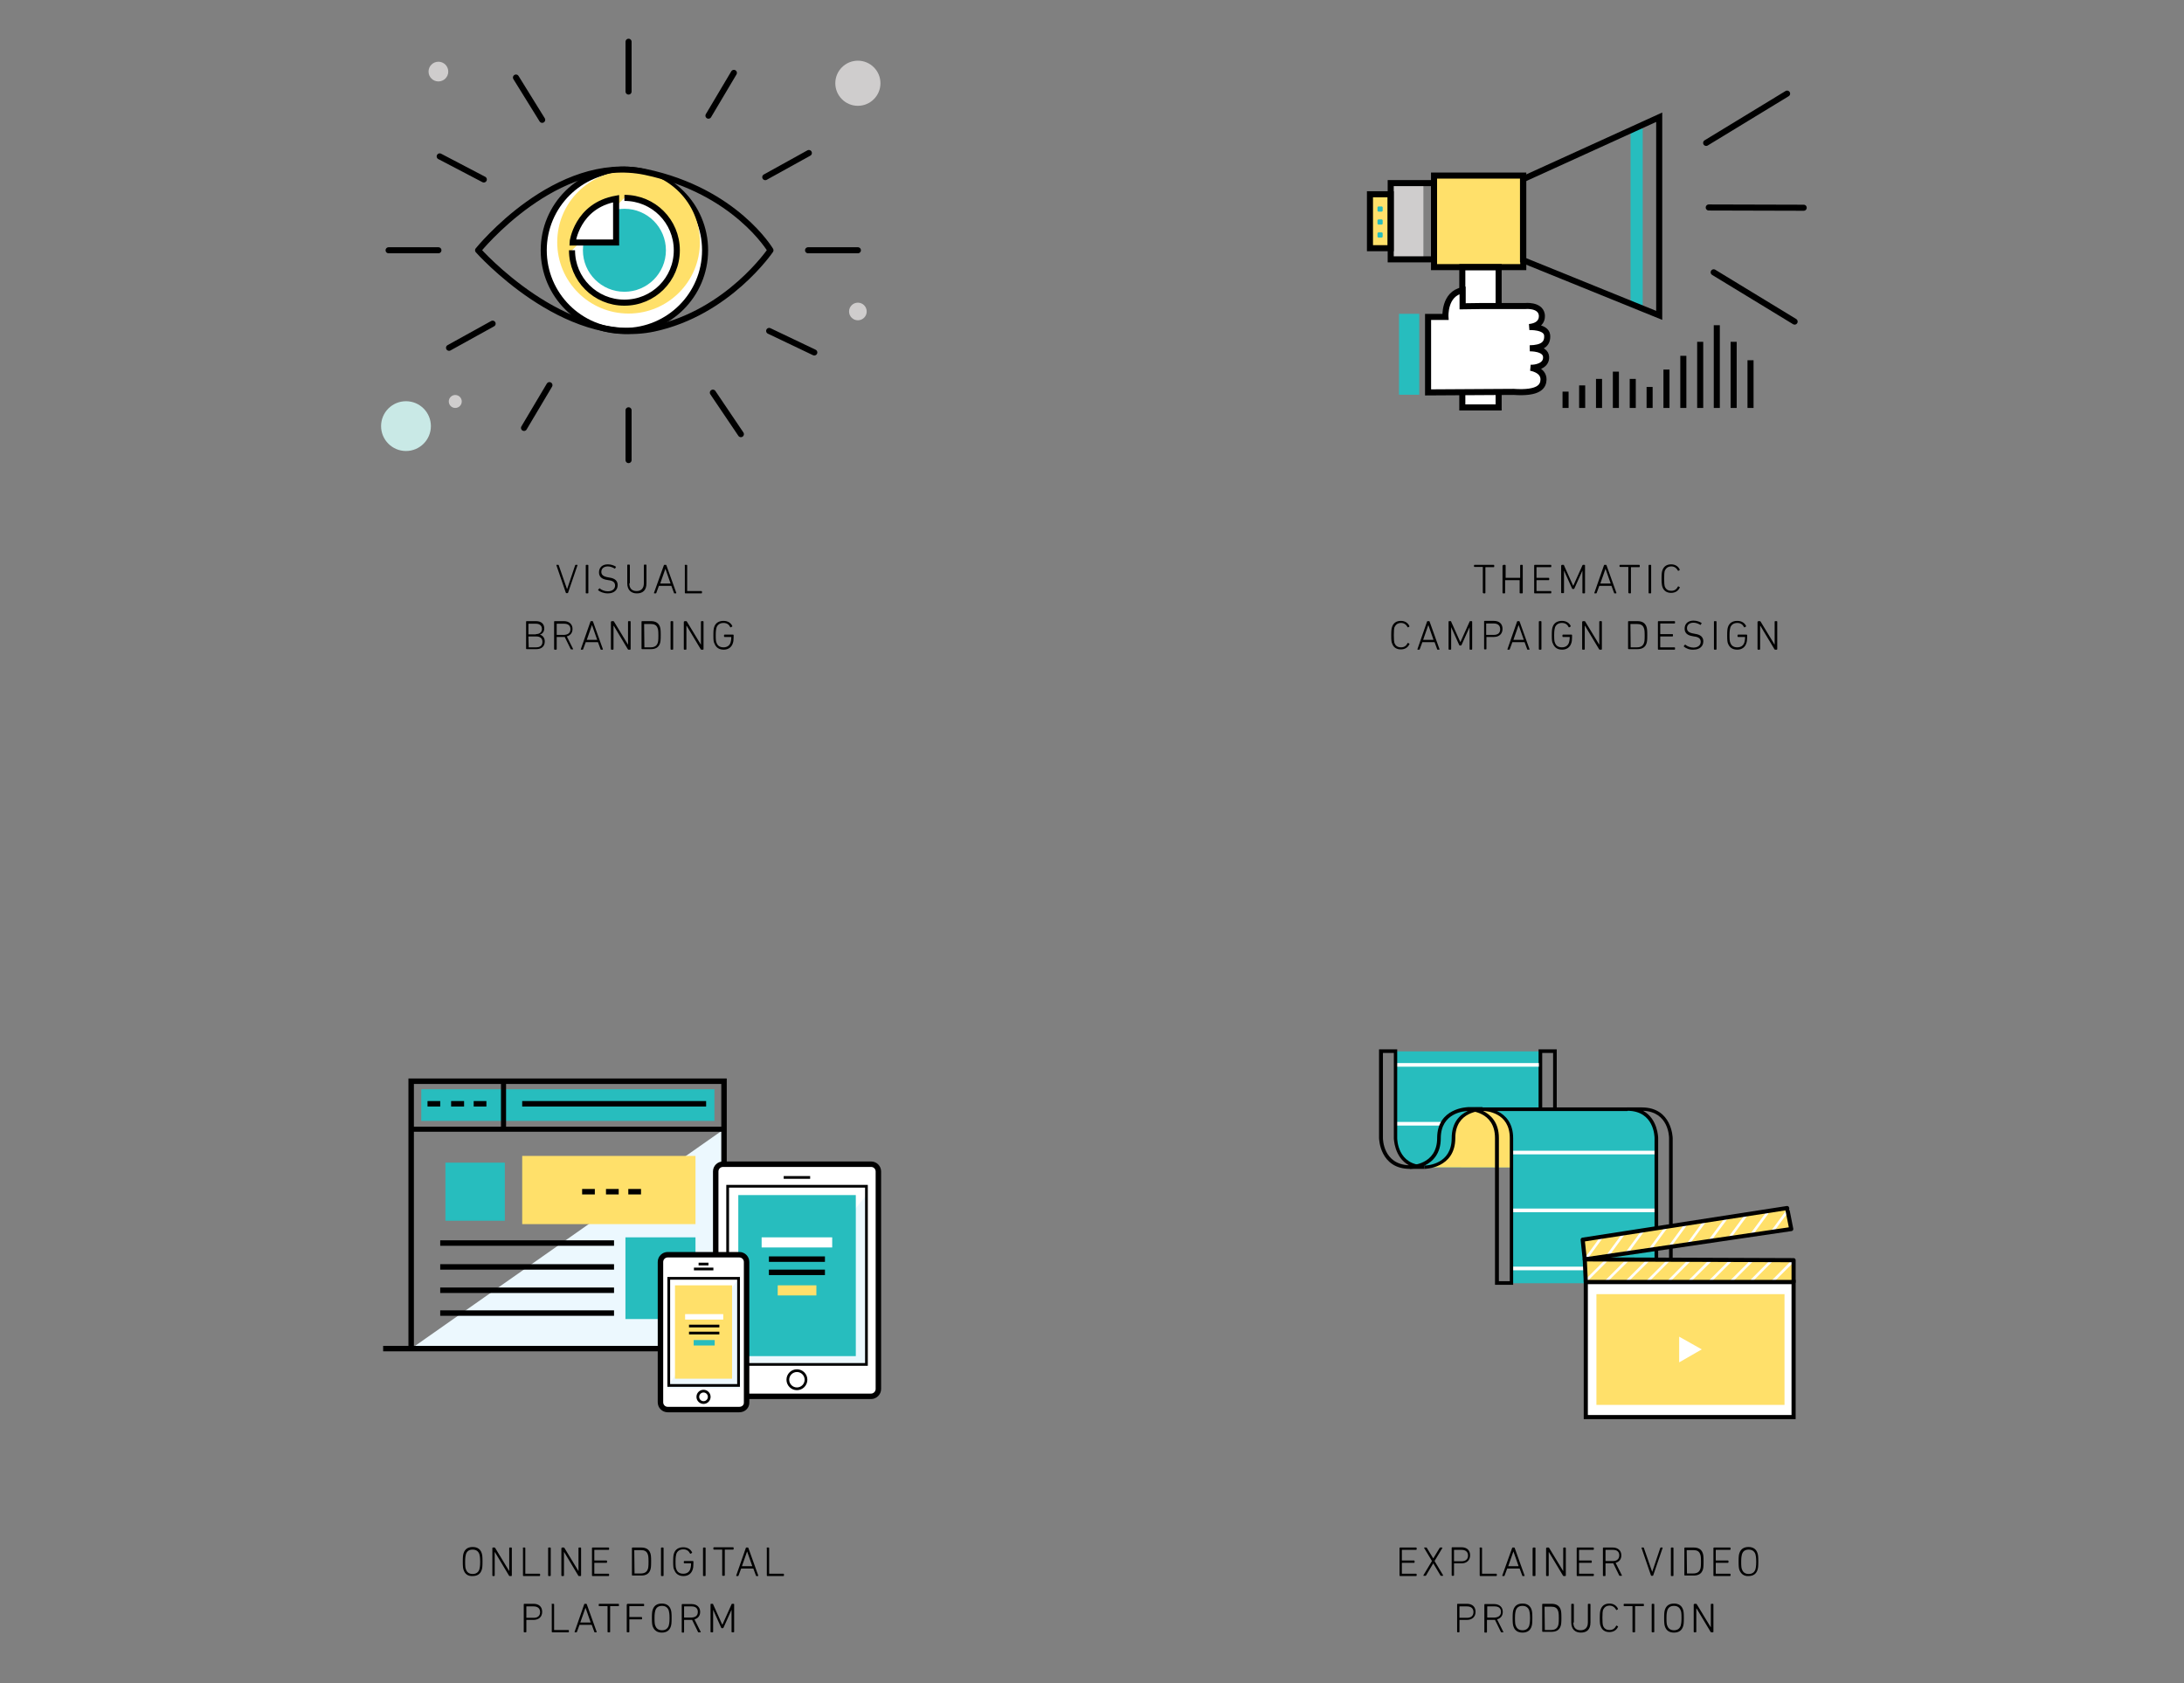 <?xml version="1.0" encoding="utf-8"?>
<!-- Generator: Adobe Illustrator 20.0.0, SVG Export Plug-In . SVG Version: 6.00 Build 0)  -->
<svg version="1.1" id="Layer_1" xmlns="http://www.w3.org/2000/svg" xmlns:xlink="http://www.w3.org/1999/xlink" x="0px" y="0px"
	 viewBox="0 0 841.9 649" style="enable-background:new 0 0 841.9 649;" xml:space="preserve">
<rect x="0" y="0" width="841.9" height="649" fill="#808080" stroke="none"/>
<style type="text/css">
	.st0{fill:#CFCDCD;}
	.st1{fill:#C9E9E6;}
	.st2{fill:#FFFFFF;stroke:#000000;stroke-width:2.337;stroke-miterlimit:10;}
	.st3{fill:#FFE06A;}
	.st4{fill:none;stroke:#000000;stroke-width:2.337;stroke-linecap:round;stroke-linejoin:round;stroke-miterlimit:10;}
	.st5{fill:#27BDBE;}
	.st6{fill:none;stroke:#27BDBE;stroke-width:4.688;stroke-miterlimit:10;}
	.st7{fill:none;stroke:#000000;stroke-width:2.337;stroke-miterlimit:10;}
	.st8{fill:#ECF8FE;}
	.st9{fill:none;stroke:#000000;stroke-width:2.106;stroke-miterlimit:10;}
	.st10{fill:none;stroke:#000000;stroke-width:1.961;stroke-miterlimit:10;}
	.st11{fill:#FFFFFF;stroke:#000000;stroke-width:2.106;stroke-miterlimit:10;}
	.st12{fill:none;stroke:#000000;stroke-width:1.053;stroke-miterlimit:10;}
	.st13{fill:#FFFFFF;}
	.st14{fill:#FFFFFF;stroke:#000000;stroke-width:1.587;stroke-miterlimit:10;}
	.st15{fill:none;stroke:#000000;stroke-width:1.587;stroke-linecap:round;stroke-linejoin:round;stroke-miterlimit:10;}
	.st16{fill:none;stroke:#000000;stroke-width:0.832;stroke-linecap:round;stroke-linejoin:round;stroke-miterlimit:10;}
</style>
<g>
	<g>
		<g>
			<path d="M218.3,228.7c-0.1,0-0.1-0.1-0.2-0.2l-3.6-10.5c-0.1-0.1,0-0.2,0.1-0.2h0.6c0.1,0,0.2,0,0.2,0.2l3.2,9.2h0l3.1-9.2
				c0-0.1,0.1-0.2,0.2-0.2h0.6c0.1,0,0.2,0.1,0.1,0.2l-3.6,10.5c0,0.1-0.1,0.2-0.2,0.2H218.3z"/>
			<path d="M225.8,218c0-0.1,0.1-0.2,0.2-0.2h0.6c0.1,0,0.2,0.1,0.2,0.2v10.6c0,0.1-0.1,0.2-0.2,0.2H226c-0.1,0-0.2-0.1-0.2-0.2V218
				z"/>
			<path d="M230.6,227.6c-0.1-0.1-0.1-0.2,0-0.2l0.4-0.5c0.1-0.1,0.2-0.1,0.2,0c0.7,0.6,1.9,1.1,3.1,1.1c1.7,0,2.8-0.9,2.8-2.2
				c0-1.1-0.6-1.9-2.6-2.1l-0.5-0.1c-2.1-0.3-3.1-1.3-3.1-2.9c0-1.9,1.3-3.1,3.4-3.1c1.2,0,2.4,0.4,3.1,0.9c0.1,0,0.1,0.1,0,0.2
				l-0.3,0.5c-0.1,0.1-0.1,0.1-0.2,0c-0.9-0.5-1.7-0.8-2.6-0.8c-1.6,0-2.5,0.9-2.5,2.1c0,1.1,0.7,1.8,2.6,2.1l0.5,0.1
				c2.2,0.3,3.2,1.3,3.2,2.9c0,1.8-1.3,3.2-3.8,3.2C232.7,228.8,231.3,228.2,230.6,227.6z"/>
			<path d="M242.6,224.9c0,2,1,3,2.8,3c1.7,0,2.8-1,2.8-3v-7c0-0.1,0.1-0.2,0.2-0.2h0.6c0.1,0,0.2,0.1,0.2,0.2v7
				c0,2.7-1.4,3.9-3.7,3.9c-2.2,0-3.7-1.3-3.7-3.9v-7c0-0.1,0.1-0.2,0.2-0.2h0.6c0.1,0,0.2,0.1,0.2,0.2V224.9z"/>
			<path d="M255.9,218c0-0.1,0.1-0.2,0.2-0.2h0.6c0.1,0,0.2,0.1,0.2,0.2l3.8,10.6c0,0.1,0,0.2-0.1,0.2h-0.6c-0.1,0-0.2,0-0.2-0.2
				l-1-2.7H254l-1,2.7c0,0.1-0.1,0.2-0.2,0.2h-0.6c-0.1,0-0.1-0.1-0.1-0.2L255.9,218z M258.5,225l-2-5.7h0l-2,5.7H258.5z"/>
			<path d="M263.9,218c0-0.1,0.1-0.2,0.2-0.2h0.6c0.1,0,0.2,0.1,0.2,0.2v9.8c0,0.1,0,0.1,0.1,0.1h5.4c0.1,0,0.2,0.1,0.2,0.2v0.5
				c0,0.1-0.1,0.2-0.2,0.2h-6.2c-0.1,0-0.2-0.1-0.2-0.2V218z"/>
			<path d="M202.8,239.7c0-0.1,0.1-0.2,0.2-0.2h3.6c2.1,0,3.2,1.1,3.2,2.8c0,1.3-0.7,2.1-1.7,2.4v0c0.8,0.2,1.9,1,1.9,2.6
				c0,1.9-1.2,3-3.3,3H203c-0.1,0-0.2-0.1-0.2-0.2V239.7z M206.6,244.5c1.5,0,2.3-0.8,2.3-2c0-1.2-0.8-2-2.3-2h-2.8
				c-0.1,0-0.1,0-0.1,0.1v3.9c0,0.1,0,0.1,0.1,0.1H206.6z M203.8,249.6h2.9c1.6,0,2.4-0.8,2.4-2.1c0-1.3-0.8-2.1-2.4-2.1h-2.9
				c-0.1,0-0.1,0-0.1,0.1L203.8,249.6C203.7,249.5,203.8,249.6,203.8,249.6z"/>
			<path d="M220.2,250.4c-0.1,0-0.1,0-0.2-0.1l-2.3-4.7h-0.2h-2.8c-0.1,0-0.1,0-0.1,0.1v4.6c0,0.1-0.1,0.2-0.2,0.2h-0.6
				c-0.1,0-0.2-0.1-0.2-0.2v-10.6c0-0.1,0.1-0.2,0.2-0.2h3.6c2,0,3.3,1.2,3.3,3c0,1.5-0.8,2.5-2.2,2.9l2.4,4.8
				c0.1,0.1,0,0.2-0.1,0.2H220.2z M219.9,242.6c0-1.4-0.9-2.1-2.4-2.1h-2.8c-0.1,0-0.1,0-0.1,0.1v4.1c0,0.1,0,0.1,0.1,0.1h2.8
				C219.1,244.7,219.9,243.9,219.9,242.6z"/>
			<path d="M227.6,239.7c0-0.1,0.1-0.2,0.2-0.2h0.6c0.1,0,0.2,0.1,0.2,0.2l3.8,10.6c0,0.1,0,0.2-0.1,0.2h-0.6c-0.1,0-0.2,0-0.2-0.2
				l-1-2.7h-4.7l-1,2.7c0,0.1-0.1,0.2-0.2,0.2h-0.6c-0.1,0-0.1-0.1-0.1-0.2L227.6,239.7z M230.2,246.7l-2-5.7h0l-2,5.7H230.2z"/>
			<path d="M235.6,239.7c0-0.1,0.1-0.2,0.2-0.2h0.6c0.1,0,0.2,0,0.3,0.2l5.4,8.9h0v-8.9c0-0.1,0.1-0.2,0.2-0.2h0.6
				c0.1,0,0.2,0.1,0.2,0.2v10.6c0,0.1-0.1,0.2-0.2,0.2h-0.6c-0.1,0-0.2,0-0.3-0.2l-5.4-9h-0.1v9c0,0.1-0.1,0.2-0.2,0.2h-0.6
				c-0.1,0-0.2-0.1-0.2-0.2V239.7z"/>
			<path d="M247.3,239.7c0-0.1,0.1-0.2,0.2-0.2h3.4c1.8,0,3,0.7,3.5,2.2c0.2,0.6,0.3,1.2,0.3,3.2c0,2-0.1,2.6-0.3,3.2
				c-0.5,1.5-1.7,2.2-3.5,2.2h-3.4c-0.1,0-0.2-0.1-0.2-0.2V239.7z M248.4,249.6h2.4c1.4,0,2.3-0.5,2.7-1.6c0.2-0.5,0.3-1.1,0.3-2.9
				c0-1.8-0.1-2.4-0.3-2.9c-0.4-1.2-1.3-1.6-2.7-1.6h-2.4c-0.1,0-0.1,0-0.1,0.1L248.4,249.6C248.3,249.5,248.3,249.6,248.4,249.6z"
				/>
			<path d="M258.5,239.7c0-0.1,0.1-0.2,0.2-0.2h0.6c0.1,0,0.2,0.1,0.2,0.2v10.6c0,0.1-0.1,0.2-0.2,0.2h-0.6c-0.1,0-0.2-0.1-0.2-0.2
				V239.7z"/>
			<path d="M263.7,239.7c0-0.1,0.1-0.2,0.2-0.2h0.6c0.1,0,0.2,0,0.3,0.2l5.4,8.9h0v-8.9c0-0.1,0.1-0.2,0.2-0.2h0.6
				c0.1,0,0.2,0.1,0.2,0.2v10.6c0,0.1-0.1,0.2-0.2,0.2h-0.6c-0.1,0-0.2,0-0.3-0.2l-5.4-9h-0.1v9c0,0.1-0.1,0.2-0.2,0.2h-0.6
				c-0.1,0-0.2-0.1-0.2-0.2V239.7z"/>
			<path d="M275,245c0-1.9,0.1-2.6,0.3-3.2c0.5-1.6,1.8-2.4,3.6-2.4s2.9,0.9,3.4,2c0,0.1,0,0.2-0.1,0.2l-0.5,0.3
				c-0.1,0-0.2,0-0.2-0.1c-0.5-1-1.3-1.6-2.6-1.6c-1.3,0-2.3,0.6-2.7,1.8c-0.1,0.4-0.3,1.1-0.3,2.9c0,1.8,0.1,2.5,0.3,2.9
				c0.4,1.2,1.3,1.8,2.7,1.8c1.3,0,2.3-0.6,2.7-1.8c0.1-0.4,0.3-1,0.3-2.1c0-0.1,0-0.1-0.1-0.1h-2.5c-0.1,0-0.2-0.1-0.2-0.2v-0.5
				c0-0.1,0.1-0.2,0.2-0.2h3.3c0.1,0,0.2,0.1,0.2,0.2v0.7c0,1.1-0.1,1.9-0.3,2.4c-0.5,1.6-1.8,2.5-3.5,2.5c-1.8,0-3-0.8-3.6-2.4
				C275.1,247.6,275,246.9,275,245z"/>
		</g>
	</g>
	<g>
		<circle class="st0" cx="175.5" cy="154.8" r="2.5"/>
		<g>
			<g>
				<circle class="st1" cx="156.5" cy="164.3" r="9.6"/>
			</g>
		</g>
		<g>
			<circle class="st0" cx="169" cy="27.6" r="3.8"/>
		</g>
		<g>
			<circle class="st0" cx="330.7" cy="120.1" r="3.4"/>
		</g>
		<g>
			<path class="st0" d="M339.4,32.1c0,4.8-3.9,8.7-8.7,8.7c-4.8,0-8.7-3.9-8.7-8.7c0-4.8,3.9-8.7,8.7-8.7
				C335.5,23.4,339.4,27.3,339.4,32.1z"/>
		</g>
		<circle class="st2" cx="240.7" cy="96.5" r="31.1"/>
		<circle class="st3" cx="242.3" cy="93.4" r="27.5"/>
		<path class="st4" d="M184.3,96.5c0,0,30.1-37.4,64.5-30.2c34.7,7.3,48.2,30.2,48.2,30.2s-16.3,24.1-45,30.2
			C217.5,134,184.3,96.5,184.3,96.5z"/>
		<path class="st2" d="M220.5,96.5c0,11.2,9,20.2,20.2,20.2c11.2,0,20.2-9,20.2-20.2c0-11.2-9-20.2-20.2-20.2"/>
		<circle class="st5" cx="240.7" cy="96.5" r="16"/>
		<path class="st2" d="M237.5,76.6v16.9h-16.8C220.7,93.4,222.4,79.3,237.5,76.6z"/>
		<g>
			<line class="st4" x1="242.3" y1="16.1" x2="242.3" y2="35.3"/>
			<line class="st4" x1="282.9" y1="28.1" x2="273.1" y2="44.6"/>
			<line class="st4" x1="311.8" y1="59" x2="295" y2="68.3"/>
			<line class="st4" x1="313.9" y1="135.9" x2="296.5" y2="127.6"/>
			<line class="st4" x1="285.6" y1="167.4" x2="274.8" y2="151.4"/>
			<line class="st4" x1="169.5" y1="60.3" x2="186.5" y2="69.2"/>
			<line class="st4" x1="198.9" y1="29.9" x2="209" y2="46.2"/>
			<line class="st4" x1="202" y1="165" x2="211.8" y2="148.5"/>
			<line class="st4" x1="173.1" y1="134.1" x2="189.9" y2="124.8"/>
			<line class="st4" x1="242.3" y1="158.2" x2="242.3" y2="177.4"/>
			<line class="st4" x1="330.7" y1="96.5" x2="311.5" y2="96.5"/>
			<line class="st4" x1="169" y1="96.5" x2="149.8" y2="96.5"/>
		</g>
	</g>
	<g>
		<rect x="536.1" y="71.4" class="st0" width="12.6" height="28.7"/>
		<rect x="528.1" y="74.9" class="st3" width="8" height="20.8"/>
		<line class="st6" x1="630.9" y1="49.6" x2="630.9" y2="118.6"/>
		<rect x="539.3" y="121" class="st5" width="7.8" height="31.2"/>
		<rect x="552.8" y="67.7" class="st3" width="34.4" height="35.3"/>
		<rect x="563.7" y="103" class="st2" width="14" height="54.1"/>
		<path class="st2" d="M571.1,118h16.8c0,0,5.6-0.6,6.4,3.1c0,0,1.1,4.4-4.8,5c0,0,6.5-0.3,6.9,3.1c0.3,3.4-1.8,5-6.7,5.1
			c0,0,6.1-0.2,6.3,3.3c0.2,3.5-4,4.3-6,4.2c0,0,5.1,0.7,5,4.6c-0.1,2.5-1.6,5.4-11.6,4.7l-32.9,0.2v-29.1h6.7c0,0-0.6-8.9,6.6-10.3
			v6.2L571.1,118z"/>
		<rect x="536.1" y="70.6" class="st7" width="16.7" height="29.4"/>
		<rect x="528.1" y="74.9" class="st7" width="8" height="20.8"/>
		<polygon class="st7" points="639.6,45.2 639.6,121.6 587.1,100.3 587.1,69.1 		"/>
		<line class="st4" x1="657.7" y1="55.1" x2="688.9" y2="36.1"/>
		<line class="st4" x1="658.7" y1="80" x2="695.3" y2="80.1"/>
		<line class="st4" x1="660.6" y1="105" x2="691.8" y2="124"/>
		<g>
			<path class="st5" d="M531,81.2V80c0-0.2,0.2-0.4,0.4-0.4h1.2c0.2,0,0.4,0.2,0.4,0.4v1.2c0,0.2-0.2,0.4-0.4,0.4h-1.2
				C531.2,81.6,531,81.4,531,81.2z"/>
			<path class="st5" d="M531,86.2V85c0-0.2,0.2-0.4,0.4-0.4h1.2c0.2,0,0.4,0.2,0.4,0.4v1.2c0,0.2-0.2,0.4-0.4,0.4h-1.2
				C531.2,86.6,531,86.4,531,86.2z"/>
			<path class="st5" d="M531,91.2V90c0-0.2,0.2-0.4,0.4-0.4h1.2c0.2,0,0.4,0.2,0.4,0.4v1.2c0,0.2-0.2,0.4-0.4,0.4h-1.2
				C531.2,91.6,531,91.4,531,91.2z"/>
		</g>
		<rect x="552.8" y="67.7" class="st7" width="34.4" height="35.3"/>
		<g>
			<line class="st7" x1="603.5" y1="151" x2="603.5" y2="157.3"/>
			<line class="st7" x1="609.9" y1="148.6" x2="609.9" y2="157.3"/>
			<line class="st7" x1="616.4" y1="146.1" x2="616.4" y2="157.3"/>
			<line class="st7" x1="622.9" y1="143.3" x2="622.9" y2="157.3"/>
			<line class="st7" x1="629.4" y1="146.1" x2="629.4" y2="157.3"/>
			<line class="st7" x1="635.9" y1="149.2" x2="635.9" y2="157.3"/>
			<line class="st7" x1="642.4" y1="142.5" x2="642.4" y2="157.3"/>
			<line class="st7" x1="648.9" y1="137.2" x2="648.9" y2="157.3"/>
			<line class="st7" x1="655.4" y1="131.8" x2="655.4" y2="157.3"/>
			<line class="st7" x1="661.8" y1="125.4" x2="661.8" y2="157.3"/>
			<line class="st7" x1="668.3" y1="131.8" x2="668.3" y2="157.3"/>
			<line class="st7" x1="674.8" y1="138.9" x2="674.8" y2="157.3"/>
		</g>
	</g>
	<g>
		<path d="M571.8,228.7c-0.1,0-0.2-0.1-0.2-0.2v-9.8c0-0.1,0-0.1-0.1-0.1h-3.1c-0.1,0-0.2-0.1-0.2-0.2V218c0-0.1,0.1-0.2,0.2-0.2
			h7.4c0.1,0,0.2,0.1,0.2,0.2v0.5c0,0.1-0.1,0.2-0.2,0.2h-3.1c-0.1,0-0.1,0-0.1,0.1v9.8c0,0.1-0.1,0.2-0.2,0.2H571.8z"/>
		<path d="M579.4,218c0-0.1,0.1-0.2,0.2-0.2h0.6c0.1,0,0.2,0.1,0.2,0.2v4.7c0,0.1,0,0.1,0.1,0.1h5.4c0.1,0,0.1,0,0.1-0.1V218
			c0-0.1,0.1-0.2,0.2-0.2h0.6c0.1,0,0.2,0.1,0.2,0.2v10.6c0,0.1-0.1,0.2-0.2,0.2H586c-0.1,0-0.2-0.1-0.2-0.2v-4.8
			c0-0.1,0-0.1-0.1-0.1h-5.4c-0.1,0-0.1,0-0.1,0.1v4.8c0,0.1-0.1,0.2-0.2,0.2h-0.6c-0.1,0-0.2-0.1-0.2-0.2V218z"/>
		<path d="M591.4,218c0-0.1,0.1-0.2,0.2-0.2h6.2c0.1,0,0.2,0.1,0.2,0.2v0.5c0,0.1-0.1,0.2-0.2,0.2h-5.4c-0.1,0-0.1,0-0.1,0.1v3.9
			c0,0.1,0,0.1,0.1,0.1h4.6c0.1,0,0.2,0.1,0.2,0.2v0.5c0,0.1-0.1,0.2-0.2,0.2h-4.6c-0.1,0-0.1,0-0.1,0.1v4c0,0.1,0,0.1,0.1,0.1h5.4
			c0.1,0,0.2,0.1,0.2,0.2v0.5c0,0.1-0.1,0.2-0.2,0.2h-6.2c-0.1,0-0.2-0.1-0.2-0.2V218z"/>
		<path d="M601.9,218c0-0.1,0.1-0.2,0.2-0.2h0.6c0.1,0,0.2,0,0.2,0.2l3.5,7.8h0.1l3.5-7.8c0-0.1,0.1-0.2,0.2-0.2h0.6
			c0.1,0,0.2,0.1,0.2,0.2v10.6c0,0.1-0.1,0.2-0.2,0.2h-0.6c-0.1,0-0.2-0.1-0.2-0.2V220h0l-3.1,6.9c-0.1,0.1-0.1,0.2-0.3,0.2h-0.3
			c-0.1,0-0.2,0-0.3-0.2l-3.1-6.9h0v8.5c0,0.1-0.1,0.2-0.2,0.2H602c-0.1,0-0.2-0.1-0.2-0.2V218z"/>
		<path d="M618.3,218c0-0.1,0.1-0.2,0.2-0.2h0.6c0.1,0,0.2,0.1,0.2,0.2l3.8,10.6c0,0.1,0,0.2-0.1,0.2h-0.6c-0.1,0-0.2,0-0.2-0.2
			l-1-2.7h-4.7l-1,2.7c0,0.1-0.1,0.2-0.2,0.2h-0.6c-0.1,0-0.1-0.1-0.1-0.2L618.3,218z M620.9,225l-2-5.7h0l-2,5.7H620.9z"/>
		<path d="M627.9,228.7c-0.1,0-0.2-0.1-0.2-0.2v-9.8c0-0.1,0-0.1-0.1-0.1h-3.1c-0.1,0-0.2-0.1-0.2-0.2V218c0-0.1,0.1-0.2,0.2-0.2
			h7.4c0.1,0,0.2,0.1,0.2,0.2v0.5c0,0.1-0.1,0.2-0.2,0.2h-3.1c-0.1,0-0.1,0-0.1,0.1v9.8c0,0.1-0.1,0.2-0.2,0.2H627.9z"/>
		<path d="M635.5,218c0-0.1,0.1-0.2,0.2-0.2h0.6c0.1,0,0.2,0.1,0.2,0.2v10.6c0,0.1-0.1,0.2-0.2,0.2h-0.6c-0.1,0-0.2-0.1-0.2-0.2V218
			z"/>
		<path d="M640.5,223.2c0-1.9,0.1-2.6,0.3-3.2c0.5-1.6,1.7-2.4,3.4-2.4c1.5,0,2.7,0.7,3.3,2c0,0.1,0,0.2,0,0.2l-0.5,0.3
			c-0.1,0-0.2,0-0.2-0.1c-0.5-0.9-1.3-1.6-2.5-1.6c-1.3,0-2.1,0.6-2.6,1.8c-0.1,0.4-0.2,1.1-0.2,2.9c0,1.8,0.1,2.5,0.2,2.9
			c0.4,1.2,1.2,1.8,2.6,1.8c1.2,0,2-0.6,2.5-1.6c0-0.1,0.1-0.1,0.2-0.1l0.5,0.3c0.1,0,0.1,0.1,0,0.2c-0.6,1.3-1.8,2-3.3,2
			c-1.7,0-2.9-0.8-3.4-2.4C640.7,225.9,640.5,225.1,640.5,223.2z"/>
		<path d="M536.3,245c0-1.9,0.1-2.6,0.3-3.2c0.5-1.6,1.7-2.4,3.4-2.4c1.5,0,2.7,0.7,3.3,2c0,0.1,0,0.2,0,0.2l-0.5,0.3
			c-0.1,0-0.2,0-0.2-0.1c-0.5-0.9-1.3-1.6-2.5-1.6c-1.3,0-2.1,0.6-2.6,1.8c-0.1,0.4-0.2,1.1-0.2,2.9c0,1.8,0.1,2.5,0.2,2.9
			c0.4,1.2,1.2,1.8,2.6,1.8c1.2,0,2-0.6,2.5-1.6c0-0.1,0.1-0.1,0.2-0.1l0.5,0.3c0.1,0,0.1,0.1,0,0.2c-0.6,1.3-1.8,2-3.3,2
			c-1.7,0-2.9-0.8-3.4-2.4C536.4,247.6,536.3,246.9,536.3,245z"/>
		<path d="M550.1,239.7c0-0.1,0.1-0.2,0.2-0.2h0.6c0.1,0,0.2,0.1,0.2,0.2l3.8,10.6c0,0.1,0,0.2-0.1,0.2h-0.6c-0.1,0-0.2,0-0.2-0.2
			l-1-2.7h-4.7l-1,2.7c0,0.1-0.1,0.2-0.2,0.2h-0.6c-0.1,0-0.1-0.1-0.1-0.2L550.1,239.7z M552.6,246.7l-2-5.7h0l-2,5.7H552.6z"/>
		<path d="M558.4,239.7c0-0.1,0.1-0.2,0.2-0.2h0.6c0.1,0,0.2,0,0.2,0.2l3.5,7.8h0.1l3.5-7.8c0-0.1,0.1-0.2,0.2-0.2h0.6
			c0.1,0,0.2,0.1,0.2,0.2v10.6c0,0.1-0.1,0.2-0.2,0.2h-0.6c-0.1,0-0.2-0.1-0.2-0.2v-8.5h0l-3.1,6.9c-0.1,0.1-0.1,0.2-0.3,0.2h-0.3
			c-0.1,0-0.2,0-0.3-0.2l-3.1-6.9h0v8.5c0,0.1-0.1,0.2-0.2,0.2h-0.6c-0.1,0-0.2-0.1-0.2-0.2V239.7z"/>
		<path d="M572.3,250.4c-0.1,0-0.2-0.1-0.2-0.2v-10.6c0-0.1,0.1-0.2,0.2-0.2h3.6c2.1,0,3.3,1.2,3.3,3.1c0,1.9-1.3,3.1-3.3,3.1h-2.8
			c-0.1,0-0.1,0-0.1,0.1v4.5c0,0.1-0.1,0.2-0.2,0.2H572.3z M578.3,242.6c0-1.4-0.9-2.2-2.5-2.2h-2.8c-0.1,0-0.1,0-0.1,0.1v4.2
			c0,0.1,0,0.1,0.1,0.1h2.8C577.5,244.8,578.3,244,578.3,242.6z"/>
		<path d="M584.8,239.7c0-0.1,0.1-0.2,0.2-0.2h0.6c0.1,0,0.2,0.1,0.2,0.2l3.8,10.6c0,0.1,0,0.2-0.1,0.2h-0.6c-0.1,0-0.2,0-0.2-0.2
			l-1-2.7h-4.7l-1,2.7c0,0.1-0.1,0.2-0.2,0.2h-0.6c-0.1,0-0.1-0.1-0.1-0.2L584.8,239.7z M587.4,246.7l-2-5.7h0l-2,5.7H587.4z"/>
		<path d="M593.2,239.7c0-0.1,0.1-0.2,0.2-0.2h0.6c0.1,0,0.2,0.1,0.2,0.2v10.6c0,0.1-0.1,0.2-0.2,0.2h-0.6c-0.1,0-0.2-0.1-0.2-0.2
			V239.7z"/>
		<path d="M598.2,245c0-1.9,0.1-2.6,0.3-3.2c0.5-1.6,1.8-2.4,3.6-2.4c1.8,0,2.9,0.9,3.4,2c0,0.1,0,0.2-0.1,0.2l-0.5,0.3
			c-0.1,0-0.2,0-0.2-0.1c-0.5-1-1.3-1.6-2.6-1.6c-1.3,0-2.3,0.6-2.7,1.8c-0.1,0.4-0.3,1.1-0.3,2.9s0.1,2.5,0.3,2.9
			c0.4,1.2,1.3,1.8,2.7,1.8c1.3,0,2.3-0.6,2.7-1.8c0.1-0.4,0.3-1,0.3-2.1c0-0.1,0-0.1-0.1-0.1h-2.5c-0.1,0-0.2-0.1-0.2-0.2v-0.5
			c0-0.1,0.1-0.2,0.2-0.2h3.3c0.1,0,0.2,0.1,0.2,0.2v0.7c0,1.1-0.1,1.9-0.3,2.4c-0.5,1.6-1.8,2.5-3.5,2.5c-1.8,0-3-0.8-3.6-2.4
			C598.3,247.6,598.2,246.9,598.2,245z"/>
		<path d="M610,239.7c0-0.1,0.1-0.2,0.2-0.2h0.6c0.1,0,0.2,0,0.3,0.2l5.4,8.9h0v-8.9c0-0.1,0.1-0.2,0.2-0.2h0.6
			c0.1,0,0.2,0.1,0.2,0.2v10.6c0,0.1-0.1,0.2-0.2,0.2h-0.6c-0.1,0-0.2,0-0.3-0.2l-5.4-9h-0.1v9c0,0.1-0.1,0.2-0.2,0.2h-0.6
			c-0.1,0-0.2-0.1-0.2-0.2V239.7z"/>
		<path d="M627.6,239.7c0-0.1,0.1-0.2,0.2-0.2h3.4c1.8,0,3,0.7,3.5,2.2c0.2,0.6,0.3,1.2,0.3,3.2c0,2-0.1,2.6-0.3,3.2
			c-0.5,1.5-1.7,2.2-3.5,2.2h-3.4c-0.1,0-0.2-0.1-0.2-0.2V239.7z M628.6,249.6h2.4c1.4,0,2.3-0.5,2.7-1.6c0.2-0.5,0.3-1.1,0.3-2.9
			s-0.1-2.4-0.3-2.9c-0.4-1.2-1.3-1.6-2.7-1.6h-2.4c-0.1,0-0.1,0-0.1,0.1L628.6,249.6C628.5,249.5,628.5,249.6,628.6,249.6z"/>
		<path d="M639.1,239.7c0-0.1,0.1-0.2,0.2-0.2h6.2c0.1,0,0.2,0.1,0.2,0.2v0.5c0,0.1-0.1,0.2-0.2,0.2h-5.4c-0.1,0-0.1,0-0.1,0.1v3.9
			c0,0.1,0,0.1,0.1,0.1h4.6c0.1,0,0.2,0.1,0.2,0.2v0.5c0,0.1-0.1,0.2-0.2,0.2h-4.6c-0.1,0-0.1,0-0.1,0.1v4c0,0.1,0,0.1,0.1,0.1h5.4
			c0.1,0,0.2,0.1,0.2,0.2v0.5c0,0.1-0.1,0.2-0.2,0.2h-6.2c-0.1,0-0.2-0.1-0.2-0.2V239.7z"/>
		<path d="M649.1,249.3c-0.1-0.1-0.1-0.2,0-0.2l0.4-0.5c0.1-0.1,0.2-0.1,0.2,0c0.7,0.6,1.9,1.1,3.1,1.1c1.7,0,2.8-0.9,2.8-2.2
			c0-1.1-0.6-1.9-2.6-2.1l-0.5-0.1c-2.1-0.3-3.1-1.3-3.1-2.9c0-1.9,1.3-3.1,3.4-3.1c1.2,0,2.4,0.4,3.1,0.9c0.1,0,0.1,0.1,0,0.2
			l-0.3,0.5c-0.1,0.1-0.1,0.1-0.2,0c-0.9-0.5-1.7-0.8-2.6-0.8c-1.6,0-2.5,0.9-2.5,2.1c0,1.1,0.7,1.8,2.6,2.1l0.5,0.1
			c2.2,0.3,3.2,1.3,3.2,2.9c0,1.8-1.3,3.2-3.8,3.2C651.3,250.6,649.9,250,649.1,249.3z"/>
		<path d="M660.7,239.7c0-0.1,0.1-0.2,0.2-0.2h0.6c0.1,0,0.2,0.1,0.2,0.2v10.6c0,0.1-0.1,0.2-0.2,0.2h-0.6c-0.1,0-0.2-0.1-0.2-0.2
			V239.7z"/>
		<path d="M665.8,245c0-1.9,0.1-2.6,0.3-3.2c0.5-1.6,1.8-2.4,3.6-2.4c1.8,0,2.9,0.9,3.4,2c0,0.1,0,0.2-0.1,0.2l-0.5,0.3
			c-0.1,0-0.2,0-0.2-0.1c-0.5-1-1.3-1.6-2.6-1.6c-1.3,0-2.3,0.6-2.7,1.8c-0.1,0.4-0.3,1.1-0.3,2.9s0.1,2.5,0.3,2.9
			c0.4,1.2,1.3,1.8,2.7,1.8c1.3,0,2.3-0.6,2.7-1.8c0.1-0.4,0.3-1,0.3-2.1c0-0.1,0-0.1-0.1-0.1H670c-0.1,0-0.2-0.1-0.2-0.2v-0.5
			c0-0.1,0.1-0.2,0.2-0.2h3.3c0.1,0,0.2,0.1,0.2,0.2v0.7c0,1.1-0.1,1.9-0.3,2.4c-0.5,1.6-1.8,2.5-3.5,2.5c-1.8,0-3-0.8-3.6-2.4
			C665.9,247.6,665.8,246.9,665.8,245z"/>
		<path d="M677.6,239.7c0-0.1,0.1-0.2,0.2-0.2h0.6c0.1,0,0.2,0,0.3,0.2l5.4,8.9h0v-8.9c0-0.1,0.1-0.2,0.2-0.2h0.6
			c0.1,0,0.2,0.1,0.2,0.2v10.6c0,0.1-0.1,0.2-0.2,0.2h-0.6c-0.1,0-0.2,0-0.3-0.2l-5.4-9h-0.1v9c0,0.1-0.1,0.2-0.2,0.2h-0.6
			c-0.1,0-0.2-0.1-0.2-0.2V239.7z"/>
	</g>
	<g>
		<polygon class="st8" points="279.1,435.4 158.5,520 279.1,520 		"/>
		<rect x="162.4" y="420" class="st5" width="113" height="12.2"/>
		<line class="st9" x1="147.7" y1="520" x2="290.2" y2="520"/>
		<polyline class="st9" points="279.1,520 279.1,416.9 158.5,416.9 158.5,435.4 158.5,520 		"/>
		<line class="st10" x1="158.5" y1="435.4" x2="279.1" y2="435.4"/>
		<line class="st10" x1="194.1" y1="416.9" x2="194.1" y2="435.4"/>
		<line class="st9" x1="201.3" y1="425.6" x2="272.2" y2="425.6"/>
		<line class="st9" x1="169.7" y1="479.3" x2="236.7" y2="479.3"/>
		<line class="st9" x1="169.7" y1="488.5" x2="236.7" y2="488.5"/>
		<line class="st9" x1="169.7" y1="497.5" x2="236.7" y2="497.5"/>
		<line class="st9" x1="169.7" y1="506.3" x2="236.7" y2="506.3"/>
		<rect x="201.3" y="445.7" class="st3" width="66.8" height="26.3"/>
		<rect x="171.7" y="448.3" class="st5" width="22.9" height="22.4"/>
		<rect x="241.1" y="477.1" class="st5" width="27" height="31.5"/>
		<line class="st9" x1="164.8" y1="425.6" x2="169.7" y2="425.6"/>
		<line class="st9" x1="173.9" y1="425.6" x2="178.9" y2="425.6"/>
		<line class="st9" x1="182.6" y1="425.6" x2="187.5" y2="425.6"/>
		<line class="st9" x1="224.4" y1="459.5" x2="229.3" y2="459.5"/>
		<line class="st9" x1="233.6" y1="459.5" x2="238.5" y2="459.5"/>
		<line class="st9" x1="242.2" y1="459.5" x2="247.1" y2="459.5"/>
		<g>
			<g>
				<path class="st11" d="M335.8,538.4h-57.1c-1.6,0-2.8-1.3-2.8-2.8v-83.9c0-1.6,1.3-2.8,2.8-2.8h57.1c1.6,0,2.8,1.3,2.8,2.8v83.9
					C338.6,537.1,337.3,538.4,335.8,538.4z"/>
				<line class="st12" x1="302.1" y1="454" x2="312.3" y2="454"/>
				<circle class="st12" cx="307.2" cy="532" r="3.5"/>
				<polyline class="st8" points="334,526.1 334,460.8 280.5,526.1 				"/>
				<rect x="280.5" y="457.4" class="st12" width="53.5" height="68.7"/>
				<line class="st8" x1="280.5" y1="526.1" x2="334" y2="526.1"/>
				<rect x="284.6" y="460.8" class="st5" width="45.3" height="62.1"/>
			</g>
			<rect id="XMLID_10_" x="293.6" y="477.1" class="st13" width="27.2" height="3.9"/>
			<rect id="XMLID_9_" x="299.8" y="495.6" class="st3" width="14.9" height="3.9"/>
			<line class="st9" x1="296.4" y1="485.5" x2="318" y2="485.5"/>
			<line class="st9" x1="296.4" y1="490.6" x2="318" y2="490.6"/>
		</g>
		<g>
			<g>
				<path class="st11" d="M285,543.5h-27.6c-1.6,0-2.8-1.3-2.8-2.8v-54.1c0-1.6,1.3-2.8,2.8-2.8H285c1.6,0,2.8,1.3,2.8,2.8v54.1
					C287.9,542.3,286.6,543.5,285,543.5z"/>
				<line class="st12" x1="267.5" y1="489.3" x2="275" y2="489.3"/>
				<line class="st12" x1="269.3" y1="487.4" x2="273.1" y2="487.4"/>
				<circle class="st12" cx="271.2" cy="538.6" r="2.2"/>
				<polyline class="st8" points="285.4,535.3 285.4,491.7 257,535.3 				"/>
				<rect x="257.8" y="492.9" class="st12" width="26.9" height="41.3"/>
				<line class="st8" x1="257" y1="535.3" x2="285.4" y2="535.3"/>
				<rect x="260.2" y="495.6" class="st3" width="22" height="36"/>
			</g>
			<rect id="XMLID_8_" x="264.1" y="506.7" class="st13" width="14.7" height="2.1"/>
			<rect id="XMLID_5_" x="267.4" y="516.7" class="st5" width="8.1" height="2.1"/>
			<line class="st12" x1="265.6" y1="511.3" x2="277.3" y2="511.3"/>
			<line class="st12" x1="265.6" y1="514" x2="277.3" y2="514"/>
		</g>
	</g>
	<g>
		<g>
			<path d="M178.7,605.3c-0.2-0.6-0.3-1.3-0.3-3.2s0.1-2.6,0.3-3.2c0.5-1.6,1.7-2.4,3.5-2.4c1.8,0,3,0.8,3.5,2.4
				c0.2,0.6,0.3,1.3,0.3,3.2s-0.1,2.6-0.3,3.2c-0.5,1.6-1.7,2.4-3.5,2.4C180.4,607.8,179.2,606.9,178.7,605.3z M184.8,599.3
				c-0.4-1.2-1.3-1.8-2.6-1.8c-1.4,0-2.2,0.6-2.6,1.8c-0.1,0.4-0.3,1.1-0.3,2.9s0.1,2.5,0.3,2.9c0.4,1.2,1.3,1.8,2.6,1.8
				c1.3,0,2.2-0.6,2.6-1.8c0.1-0.4,0.3-1.1,0.3-2.9S184.9,599.7,184.8,599.3z"/>
			<path d="M189.8,596.9c0-0.1,0.1-0.2,0.2-0.2h0.6c0.1,0,0.2,0,0.3,0.2l5.4,8.9h0v-8.9c0-0.1,0.1-0.2,0.2-0.2h0.6
				c0.1,0,0.2,0.1,0.2,0.2v10.6c0,0.1-0.1,0.2-0.2,0.2h-0.6c-0.1,0-0.2,0-0.3-0.2l-5.4-9h-0.1v9c0,0.1-0.1,0.2-0.2,0.2H190
				c-0.1,0-0.2-0.1-0.2-0.2V596.9z"/>
			<path d="M201.5,596.9c0-0.1,0.1-0.2,0.2-0.2h0.6c0.1,0,0.2,0.1,0.2,0.2v9.8c0,0.1,0,0.1,0.1,0.1h5.4c0.1,0,0.2,0.1,0.2,0.2v0.5
				c0,0.1-0.1,0.2-0.2,0.2h-6.2c-0.1,0-0.2-0.1-0.2-0.2V596.9z"/>
			<path d="M211.3,596.9c0-0.1,0.1-0.2,0.2-0.2h0.6c0.1,0,0.2,0.1,0.2,0.2v10.6c0,0.1-0.1,0.2-0.2,0.2h-0.6c-0.1,0-0.2-0.1-0.2-0.2
				V596.9z"/>
			<path d="M216.5,596.9c0-0.1,0.1-0.2,0.2-0.2h0.6c0.1,0,0.2,0,0.3,0.2l5.4,8.9h0v-8.9c0-0.1,0.1-0.2,0.2-0.2h0.6
				c0.1,0,0.2,0.1,0.2,0.2v10.6c0,0.1-0.1,0.2-0.2,0.2h-0.6c-0.1,0-0.2,0-0.3-0.2l-5.4-9h-0.1v9c0,0.1-0.1,0.2-0.2,0.2h-0.6
				c-0.1,0-0.2-0.1-0.2-0.2V596.9z"/>
			<path d="M228.2,596.9c0-0.1,0.1-0.2,0.2-0.2h6.2c0.1,0,0.2,0.1,0.2,0.2v0.5c0,0.1-0.1,0.2-0.2,0.2h-5.4c-0.1,0-0.1,0-0.1,0.1v3.9
				c0,0.1,0,0.1,0.1,0.1h4.6c0.1,0,0.2,0.1,0.2,0.2v0.5c0,0.1-0.1,0.2-0.2,0.2h-4.6c-0.1,0-0.1,0-0.1,0.1v4c0,0.1,0,0.1,0.1,0.1h5.4
				c0.1,0,0.2,0.1,0.2,0.2v0.5c0,0.1-0.1,0.2-0.2,0.2h-6.2c-0.1,0-0.2-0.1-0.2-0.2V596.9z"/>
			<path d="M243.6,596.9c0-0.1,0.1-0.2,0.2-0.2h3.4c1.8,0,3,0.7,3.5,2.2c0.2,0.6,0.3,1.2,0.3,3.2c0,2-0.1,2.6-0.3,3.2
				c-0.5,1.5-1.7,2.2-3.5,2.2h-3.4c-0.1,0-0.2-0.1-0.2-0.2V596.9z M244.6,606.7h2.4c1.4,0,2.3-0.5,2.7-1.6c0.2-0.5,0.3-1.1,0.3-2.9
				s-0.1-2.4-0.3-2.9c-0.4-1.2-1.3-1.6-2.7-1.6h-2.4c-0.1,0-0.1,0-0.1,0.1L244.6,606.7C244.5,606.7,244.5,606.7,244.6,606.7z"/>
			<path d="M254.8,596.9c0-0.1,0.1-0.2,0.2-0.2h0.6c0.1,0,0.2,0.1,0.2,0.2v10.6c0,0.1-0.1,0.2-0.2,0.2h-0.6c-0.1,0-0.2-0.1-0.2-0.2
				V596.9z"/>
			<path d="M259.5,602.2c0-1.9,0.1-2.6,0.3-3.2c0.5-1.6,1.8-2.4,3.6-2.4s2.9,0.9,3.4,2c0,0.1,0,0.2-0.1,0.2l-0.5,0.3
				c-0.1,0-0.2,0-0.2-0.1c-0.5-1-1.3-1.6-2.6-1.6c-1.3,0-2.3,0.6-2.7,1.8c-0.1,0.4-0.3,1.1-0.3,2.9s0.1,2.5,0.3,2.9
				c0.4,1.2,1.3,1.8,2.7,1.8c1.3,0,2.3-0.6,2.7-1.8c0.1-0.4,0.3-1,0.3-2.1c0-0.1,0-0.1-0.1-0.1h-2.5c-0.1,0-0.2-0.1-0.2-0.2v-0.5
				c0-0.1,0.1-0.2,0.2-0.2h3.3c0.1,0,0.2,0.1,0.2,0.2v0.7c0,1.1-0.1,1.9-0.3,2.4c-0.5,1.6-1.8,2.5-3.5,2.5c-1.8,0-3-0.8-3.6-2.4
				C259.6,604.8,259.5,604.1,259.5,602.2z"/>
			<path d="M271,596.9c0-0.1,0.1-0.2,0.2-0.2h0.6c0.1,0,0.2,0.1,0.2,0.2v10.6c0,0.1-0.1,0.2-0.2,0.2h-0.6c-0.1,0-0.2-0.1-0.2-0.2
				V596.9z"/>
			<path d="M278.6,607.6c-0.1,0-0.2-0.1-0.2-0.2v-9.8c0-0.1,0-0.1-0.1-0.1h-3.1c-0.1,0-0.2-0.1-0.2-0.2v-0.5c0-0.1,0.1-0.2,0.2-0.2
				h7.4c0.1,0,0.2,0.1,0.2,0.2v0.5c0,0.1-0.1,0.2-0.2,0.2h-3.1c-0.1,0-0.1,0-0.1,0.1v9.8c0,0.1-0.1,0.2-0.2,0.2H278.6z"/>
			<path d="M287.5,596.9c0-0.1,0.1-0.2,0.2-0.2h0.6c0.1,0,0.2,0.1,0.2,0.2l3.8,10.6c0,0.1,0,0.2-0.1,0.2h-0.6c-0.1,0-0.2,0-0.2-0.2
				l-1-2.7h-4.7l-1,2.7c0,0.1-0.1,0.2-0.2,0.2h-0.6c-0.1,0-0.1-0.1-0.1-0.2L287.5,596.9z M290,603.9l-2-5.7h0l-2,5.7H290z"/>
			<path d="M295.5,596.9c0-0.1,0.1-0.2,0.2-0.2h0.6c0.1,0,0.2,0.1,0.2,0.2v9.8c0,0.1,0,0.1,0.1,0.1h5.4c0.1,0,0.2,0.1,0.2,0.2v0.5
				c0,0.1-0.1,0.2-0.2,0.2h-6.2c-0.1,0-0.2-0.1-0.2-0.2V596.9z"/>
			<path d="M202.1,629.4c-0.1,0-0.2-0.1-0.2-0.2v-10.6c0-0.1,0.1-0.2,0.2-0.2h3.6c2.1,0,3.3,1.2,3.3,3.1c0,1.9-1.3,3.1-3.3,3.1H203
				c-0.1,0-0.1,0-0.1,0.1v4.5c0,0.1-0.1,0.2-0.2,0.2H202.1z M208.2,621.6c0-1.4-0.9-2.2-2.5-2.2H203c-0.1,0-0.1,0-0.1,0.1v4.2
				c0,0.1,0,0.1,0.1,0.1h2.8C207.3,623.8,208.2,623,208.2,621.6z"/>
			<path d="M212.6,618.6c0-0.1,0.1-0.2,0.2-0.2h0.6c0.1,0,0.2,0.1,0.2,0.2v9.8c0,0.1,0,0.1,0.1,0.1h5.4c0.1,0,0.2,0.1,0.2,0.2v0.5
				c0,0.1-0.1,0.2-0.2,0.2h-6.2c-0.1,0-0.2-0.1-0.2-0.2V618.6z"/>
			<path d="M225.2,618.6c0-0.1,0.1-0.2,0.2-0.2h0.6c0.1,0,0.2,0.1,0.2,0.2l3.8,10.6c0,0.1,0,0.2-0.1,0.2h-0.6c-0.1,0-0.2,0-0.2-0.2
				l-1-2.7h-4.7l-1,2.7c0,0.1-0.1,0.2-0.2,0.2h-0.6c-0.1,0-0.1-0.1-0.1-0.2L225.2,618.6z M227.7,625.6l-2-5.7h0l-2,5.7H227.7z"/>
			<path d="M234.4,629.4c-0.1,0-0.2-0.1-0.2-0.2v-9.8c0-0.1,0-0.1-0.1-0.1H231c-0.1,0-0.2-0.1-0.2-0.2v-0.5c0-0.1,0.1-0.2,0.2-0.2
				h7.4c0.1,0,0.2,0.1,0.2,0.2v0.5c0,0.1-0.1,0.2-0.2,0.2h-3.1c-0.1,0-0.1,0-0.1,0.1v9.8c0,0.1-0.1,0.2-0.2,0.2H234.4z"/>
			<path d="M241.7,618.6c0-0.1,0.1-0.2,0.2-0.2h6.2c0.1,0,0.2,0.1,0.2,0.2v0.5c0,0.1-0.1,0.2-0.2,0.2h-5.4c-0.1,0-0.1,0-0.1,0.1v4
				c0,0.1,0,0.1,0.1,0.1h4.6c0.1,0,0.2,0.1,0.2,0.2v0.5c0,0.1-0.1,0.2-0.2,0.2h-4.6c-0.1,0-0.1,0-0.1,0.1v4.7c0,0.1-0.1,0.2-0.2,0.2
				h-0.6c-0.1,0-0.2-0.1-0.2-0.2V618.6z"/>
			<path d="M251.6,627.1c-0.2-0.6-0.3-1.3-0.3-3.2s0.1-2.6,0.3-3.2c0.5-1.6,1.7-2.4,3.5-2.4c1.8,0,3,0.8,3.5,2.4
				c0.2,0.6,0.3,1.3,0.3,3.2s-0.1,2.6-0.3,3.2c-0.5,1.6-1.7,2.4-3.5,2.4C253.4,629.5,252.2,628.7,251.6,627.1z M257.8,621
				c-0.4-1.2-1.3-1.8-2.6-1.8c-1.4,0-2.2,0.6-2.6,1.8c-0.1,0.4-0.3,1.1-0.3,2.9s0.1,2.5,0.3,2.9c0.4,1.2,1.3,1.8,2.6,1.8
				c1.3,0,2.2-0.6,2.6-1.8c0.1-0.4,0.3-1.1,0.3-2.9S257.9,621.4,257.8,621z"/>
			<path d="M269.3,629.4c-0.1,0-0.1,0-0.2-0.1l-2.3-4.7h-0.2h-2.8c-0.1,0-0.1,0-0.1,0.1v4.6c0,0.1-0.1,0.2-0.2,0.2H263
				c-0.1,0-0.2-0.1-0.2-0.2v-10.6c0-0.1,0.1-0.2,0.2-0.2h3.6c2,0,3.3,1.2,3.3,3c0,1.5-0.8,2.5-2.2,2.9l2.4,4.8
				c0.1,0.1,0,0.2-0.1,0.2H269.3z M269,621.5c0-1.4-0.9-2.1-2.4-2.1h-2.8c-0.1,0-0.1,0-0.1,0.1v4.1c0,0.1,0,0.1,0.1,0.1h2.8
				C268.2,623.6,269,622.9,269,621.5z"/>
			<path d="M273.9,618.6c0-0.1,0.1-0.2,0.2-0.2h0.6c0.1,0,0.2,0,0.2,0.2l3.5,7.8h0.1l3.5-7.8c0-0.1,0.1-0.2,0.2-0.2h0.6
				c0.1,0,0.2,0.1,0.2,0.2v10.6c0,0.1-0.1,0.2-0.2,0.2h-0.6c-0.1,0-0.2-0.1-0.2-0.2v-8.5h0l-3.1,6.9c-0.1,0.1-0.1,0.2-0.3,0.2h-0.3
				c-0.1,0-0.2,0-0.3-0.2l-3.1-6.9h0v8.5c0,0.1-0.1,0.2-0.2,0.2h-0.6c-0.1,0-0.2-0.1-0.2-0.2V618.6z"/>
		</g>
	</g>
	<g>
		<g>
			<g>
				<g>
					<path class="st5" d="M593.8,438.9c0-11.2,0-33.5,0-33.5H538v33.5c0,0,0,11.2,11.2,11.2c17,0,55.9,0,55.9,0
						S593.8,450,593.8,438.9z"/>
				</g>
			</g>
			<g>
				<path d="M610.6,450.7H605c-0.1,0-11.9-0.1-11.9-11.9v-34.2h7v34.2c0,10.3,10,10.5,10.5,10.5V450.7z M594.5,406v32.8
					c0,9.9,9.1,10.4,10.4,10.5c-3-1.5-6.2-4.4-6.2-10.5V406H594.5z"/>
			</g>
			<g>
				<path class="st3" d="M616.2,438.9c0-11.2,11.2-11.2,11.2-11.2h-55.9c0,0-11.2,0-11.2,11.2c0,11.2-11.2,11.2-11.2,11.2l56,0.1
					C606.5,450,616.2,449.2,616.2,438.9z"/>
			</g>
			<g>
				<g>
					<path class="st5" d="M627.3,427.7c-8.9,0-42.4,0-55.9,0c0,0,11.2,0,11.2,11.2c0,11.2,0,55.9,0,55.9l55.9,0v-55.9
						C638.5,438.9,638.5,427.7,627.3,427.7z"/>
				</g>
			</g>
			<g>
				<rect x="538" y="409.9" class="st13" width="55.2" height="1.4"/>
			</g>
			<g>
				<rect x="582.5" y="443.7" class="st13" width="56.2" height="1.4"/>
			</g>
			<g>
				<rect x="582.5" y="466" class="st13" width="56.2" height="1.4"/>
			</g>
			<g>
				<rect x="582.5" y="488.4" class="st13" width="56.2" height="1.4"/>
			</g>
			<g>
				<rect x="538" y="432.6" class="st13" width="18" height="1.4"/>
			</g>
			<g>
				<path d="M549.1,450.7h-5.6c-11.7,0-11.9-11.8-11.9-11.9v-34.2h7v34.2c0,0.4,0.1,10.5,10.5,10.5V450.7z M533.1,406v32.8
					c0,0.4,0.1,10.1,10,10.5c-5.7-3.1-5.8-10.4-5.8-10.5V406H533.1z"/>
			</g>
			<g>
				<rect x="568.7" y="427" width="58.7" height="1.4"/>
			</g>
			<g>
				<path d="M583.3,495.4h-7v-56.6c0-10.4-10-10.5-10.5-10.5V427h5.6c0.1,0,11.9,0.1,11.9,11.9V495.4z M577.8,494h4.2v-55.2
					c0-9.9-9.1-10.4-10.4-10.5c3,1.5,6.2,4.4,6.2,10.5V494z"/>
			</g>
			<g>
				<path d="M644.8,495.4h-7l0-56.6c0-0.4-0.1-10.5-10.5-10.5V427h5.6c11.7,0,11.9,11.8,11.9,11.9V495.4z M639.2,494h4.2v-55.2
					c0-0.4-0.1-10.1-10-10.5c5.7,3.1,5.8,10.4,5.8,10.5V494z"/>
			</g>
			<g>
				<path d="M549.1,450.7v-1.3c-2.8,1.3-5.5,1.3-5.6,1.3v-1.4c0.4,0,10.5-0.1,10.5-10.5c0-11.7,11.8-11.9,11.9-11.9h5.6v1.4
					c-0.4,0-10.5,0.1-10.5,10.5C561,450.6,549.2,450.7,549.1,450.7z M565.8,428.4c-1.2,0-10.4,0.6-10.4,10.5c0,6-3.1,9-6.2,10.5
					c1.2,0,10.4-0.6,10.4-10.5C559.6,432.8,562.7,429.8,565.8,428.4z"/>
			</g>
		</g>
		<g>
			<g>
				<rect x="611.3" y="494.3" class="st14" width="80.1" height="52.1"/>
			</g>
			<path class="st3" d="M615.4,499v42.7h72.5V499H615.4z"/>
			<polygon class="st13" points="647.3,525.3 647.3,515.4 656,520.3 			"/>
			<g>
				<g>
					<rect x="611.3" y="485.9" class="st3" width="80.1" height="8"/>
				</g>
				<g>
					<g>
						<polygon class="st13" points="619.6,494.3 618.9,493.6 626.9,485.6 627.6,486.4 						"/>
					</g>
					<g>
						<polygon class="st13" points="627.6,494.3 626.9,493.6 634.9,485.6 635.6,486.4 						"/>
					</g>
					<g>
						
							<rect x="633.7" y="489.5" transform="matrix(0.707 -0.707 0.707 0.707 -159.219 595.532)" class="st13" width="11.2" height="1"/>
					</g>
					<g>
						<polygon class="st13" points="643.7,494.3 643,493.6 650.9,485.6 651.6,486.4 						"/>
					</g>
					<g>
						<polygon class="st13" points="651.7,494.3 651,493.6 659,485.6 659.7,486.4 						"/>
					</g>
					<g>
						
							<rect x="657.7" y="489.5" transform="matrix(0.707 -0.707 0.707 0.707 -152.181 612.56)" class="st13" width="11.2" height="1"/>
					</g>
					<g>
						
							<rect x="665.8" y="489.5" transform="matrix(0.707 -0.707 0.707 0.707 -149.808 618.362)" class="st13" width="11.2" height="1"/>
					</g>
					<g>
						
							<rect x="673.7" y="489.5" transform="matrix(0.705 -0.709 0.709 0.705 -147.147 625.984)" class="st13" width="11.2" height="1"/>
					</g>
					<g>
						<polygon class="st13" points="683.8,494.3 683.1,493.6 691,485.6 691.7,486.4 						"/>
					</g>
					<g>
						
							<rect x="609.7" y="489.5" transform="matrix(0.707 -0.707 0.707 0.707 -166.261 578.632)" class="st13" width="11.1" height="1"/>
					</g>
				</g>
			</g>
			<g>
				<g>
					
						<rect x="610.2" y="472" transform="matrix(0.989 -0.15 0.15 0.989 -64.113 103.071)" class="st3" width="80.1" height="8"/>
				</g>
				<g>
					<g>
						
							<rect x="616.9" y="479.7" transform="matrix(0.593 -0.805 0.805 0.593 -133.274 696.817)" class="st13" width="11.2" height="1"/>
					</g>
					<g>
						
							<rect x="624.8" y="478.5" transform="matrix(0.593 -0.805 0.805 0.593 -129.215 702.285)" class="st13" width="11.2" height="1"/>
					</g>
					<g>
						
							<rect x="632.8" y="477.3" transform="matrix(0.593 -0.806 0.806 0.593 -124.743 709.024)" class="st13" width="11.2" height="1"/>
					</g>
					<g>
						
							<rect x="640.7" y="476.1" transform="matrix(0.591 -0.807 0.807 0.591 -120.035 716.579)" class="st13" width="11.2" height="1"/>
					</g>
					<g>
						
							<rect x="648.6" y="474.9" transform="matrix(0.593 -0.805 0.805 0.593 -116.623 719.937)" class="st13" width="11.2" height="1"/>
					</g>
					<g>
						<polygon class="st13" points="659.2,479 658.4,478.4 665.1,469.4 665.9,470 						"/>
					</g>
					<g>
						
							<rect x="664.5" y="472.5" transform="matrix(0.593 -0.805 0.805 0.593 -108.209 731.818)" class="st13" width="11.2" height="1"/>
					</g>
					<g>
						
							<rect x="672.4" y="471.3" transform="matrix(0.593 -0.805 0.805 0.593 -103.869 738.168)" class="st13" width="11.2" height="1"/>
					</g>
					<g>
						
							<rect x="680.3" y="470.1" transform="matrix(0.594 -0.805 0.805 0.594 -99.953 743.229)" class="st13" width="11.2" height="1"/>
					</g>
					<g>
						
							<rect x="609.1" y="480.9" transform="matrix(0.59 -0.807 0.807 0.59 -136.814 693.288)" class="st13" width="11.1" height="1"/>
					</g>
				</g>
			</g>
			<polygon class="st15" points="610.1,478 610.9,485.6 690.5,473.9 688.9,465.8 			"/>
			<path class="st16" d="M610.9,485.6"/>
			<polygon class="st15" points="610.9,485.6 611.3,494.3 691.4,494.3 691.4,485.9 			"/>
		</g>
	</g>
	<g>
		<g>
			<path d="M539.5,596.9c0-0.1,0.1-0.2,0.2-0.2h6.2c0.1,0,0.2,0.1,0.2,0.2v0.5c0,0.1-0.1,0.2-0.2,0.2h-5.4c-0.1,0-0.1,0-0.1,0.1v3.9
				c0,0.1,0,0.1,0.1,0.1h4.6c0.1,0,0.2,0.1,0.2,0.2v0.5c0,0.1-0.1,0.2-0.2,0.2h-4.6c-0.1,0-0.1,0-0.1,0.1v4c0,0.1,0,0.1,0.1,0.1h5.4
				c0.1,0,0.2,0.1,0.2,0.2v0.5c0,0.1-0.1,0.2-0.2,0.2h-6.2c-0.1,0-0.2-0.1-0.2-0.2V596.9z"/>
			<path d="M555.5,607.6c-0.1,0-0.2,0-0.2-0.1l-2.8-4.7h0l-2.8,4.7c0,0.1-0.1,0.1-0.2,0.1h-0.7c-0.1,0-0.1-0.1-0.1-0.2l3.3-5.5l-3-5
				c-0.1-0.1,0-0.2,0.1-0.2h0.7c0.1,0,0.2,0,0.2,0.1l2.5,4.1h0l2.5-4.1c0.1-0.1,0.1-0.1,0.2-0.1h0.7c0.1,0,0.1,0.1,0.1,0.2l-3,5
				l3.3,5.5c0,0.1,0,0.2-0.1,0.2H555.5z"/>
			<path d="M559.8,607.6c-0.1,0-0.2-0.1-0.2-0.2v-10.6c0-0.1,0.1-0.2,0.2-0.2h3.6c2.1,0,3.3,1.2,3.3,3.1c0,1.9-1.3,3.1-3.3,3.1h-2.8
				c-0.1,0-0.1,0-0.1,0.1v4.5c0,0.1-0.1,0.2-0.2,0.2H559.8z M565.9,599.8c0-1.4-0.9-2.2-2.5-2.2h-2.8c-0.1,0-0.1,0-0.1,0.1v4.2
				c0,0.1,0,0.1,0.1,0.1h2.8C565,602,565.9,601.2,565.9,599.8z"/>
			<path d="M570.3,596.9c0-0.1,0.1-0.2,0.2-0.2h0.6c0.1,0,0.2,0.1,0.2,0.2v9.8c0,0.1,0,0.1,0.1,0.1h5.4c0.1,0,0.2,0.1,0.2,0.2v0.5
				c0,0.1-0.1,0.2-0.2,0.2h-6.2c-0.1,0-0.2-0.1-0.2-0.2V596.9z"/>
			<path d="M582.9,596.9c0-0.1,0.1-0.2,0.2-0.2h0.6c0.1,0,0.2,0.1,0.2,0.2l3.8,10.6c0,0.1,0,0.2-0.1,0.2h-0.6c-0.1,0-0.2,0-0.2-0.2
				l-1-2.7H581l-1,2.7c0,0.1-0.1,0.2-0.2,0.2h-0.6c-0.1,0-0.1-0.1-0.1-0.2L582.9,596.9z M585.4,603.9l-2-5.7h0l-2,5.7H585.4z"/>
			<path d="M590.9,596.9c0-0.1,0.1-0.2,0.2-0.2h0.6c0.1,0,0.2,0.1,0.2,0.2v10.6c0,0.1-0.1,0.2-0.2,0.2H591c-0.1,0-0.2-0.1-0.2-0.2
				V596.9z"/>
			<path d="M596.1,596.9c0-0.1,0.1-0.2,0.2-0.2h0.6c0.1,0,0.2,0,0.3,0.2l5.4,8.9h0v-8.9c0-0.1,0.1-0.2,0.2-0.2h0.6
				c0.1,0,0.2,0.1,0.2,0.2v10.6c0,0.1-0.1,0.2-0.2,0.2h-0.6c-0.1,0-0.2,0-0.3-0.2l-5.4-9H597v9c0,0.1-0.1,0.2-0.2,0.2h-0.6
				c-0.1,0-0.2-0.1-0.2-0.2V596.9z"/>
			<path d="M607.8,596.9c0-0.1,0.1-0.2,0.2-0.2h6.2c0.1,0,0.2,0.1,0.2,0.2v0.5c0,0.1-0.1,0.2-0.2,0.2h-5.4c-0.1,0-0.1,0-0.1,0.1v3.9
				c0,0.1,0,0.1,0.1,0.1h4.6c0.1,0,0.2,0.1,0.2,0.2v0.5c0,0.1-0.1,0.2-0.2,0.2h-4.6c-0.1,0-0.1,0-0.1,0.1v4c0,0.1,0,0.1,0.1,0.1h5.4
				c0.1,0,0.2,0.1,0.2,0.2v0.5c0,0.1-0.1,0.2-0.2,0.2h-6.2c-0.1,0-0.2-0.1-0.2-0.2V596.9z"/>
			<path d="M624.4,607.6c-0.1,0-0.1,0-0.2-0.1l-2.3-4.7h-0.2H619c-0.1,0-0.1,0-0.1,0.1v4.6c0,0.1-0.1,0.2-0.2,0.2h-0.6
				c-0.1,0-0.2-0.1-0.2-0.2v-10.6c0-0.1,0.1-0.2,0.2-0.2h3.6c2,0,3.3,1.2,3.3,3c0,1.5-0.8,2.5-2.2,2.9l2.4,4.8
				c0.1,0.1,0,0.2-0.1,0.2H624.4z M624.2,599.7c0-1.4-0.9-2.1-2.4-2.1H619c-0.1,0-0.1,0-0.1,0.1v4.1c0,0.1,0,0.1,0.1,0.1h2.8
				C623.3,601.9,624.2,601.1,624.2,599.7z"/>
			<path d="M636.6,607.6c-0.1,0-0.1-0.1-0.2-0.2l-3.6-10.5c-0.1-0.1,0-0.2,0.1-0.2h0.6c0.1,0,0.2,0,0.2,0.2l3.2,9.2h0l3.1-9.2
				c0-0.1,0.1-0.2,0.2-0.2h0.6c0.1,0,0.2,0.1,0.1,0.2l-3.6,10.5c0,0.1-0.1,0.2-0.2,0.2H636.6z"/>
			<path d="M644.1,596.9c0-0.1,0.1-0.2,0.2-0.2h0.6c0.1,0,0.2,0.1,0.2,0.2v10.6c0,0.1-0.1,0.2-0.2,0.2h-0.6c-0.1,0-0.2-0.1-0.2-0.2
				V596.9z"/>
			<path d="M649.3,596.9c0-0.1,0.1-0.2,0.2-0.2h3.4c1.8,0,3,0.7,3.5,2.2c0.2,0.6,0.3,1.2,0.3,3.2c0,2-0.1,2.6-0.3,3.2
				c-0.5,1.5-1.7,2.2-3.5,2.2h-3.4c-0.1,0-0.2-0.1-0.2-0.2V596.9z M650.3,606.7h2.4c1.4,0,2.3-0.5,2.7-1.6c0.2-0.5,0.3-1.1,0.3-2.9
				s-0.1-2.4-0.3-2.9c-0.4-1.2-1.3-1.6-2.7-1.6h-2.4c-0.1,0-0.1,0-0.1,0.1L650.3,606.7C650.2,606.7,650.2,606.7,650.3,606.7z"/>
			<path d="M660.5,596.9c0-0.1,0.1-0.2,0.2-0.2h6.2c0.1,0,0.2,0.1,0.2,0.2v0.5c0,0.1-0.1,0.2-0.2,0.2h-5.4c-0.1,0-0.1,0-0.1,0.1v3.9
				c0,0.1,0,0.1,0.1,0.1h4.6c0.1,0,0.2,0.1,0.2,0.2v0.5c0,0.1-0.1,0.2-0.2,0.2h-4.6c-0.1,0-0.1,0-0.1,0.1v4c0,0.1,0,0.1,0.1,0.1h5.4
				c0.1,0,0.2,0.1,0.2,0.2v0.5c0,0.1-0.1,0.2-0.2,0.2h-6.2c-0.1,0-0.2-0.1-0.2-0.2V596.9z"/>
			<path d="M670.5,605.3c-0.2-0.6-0.3-1.3-0.3-3.2s0.1-2.6,0.3-3.2c0.5-1.6,1.7-2.4,3.5-2.4c1.8,0,3,0.8,3.5,2.4
				c0.2,0.6,0.3,1.3,0.3,3.2s-0.1,2.6-0.3,3.2c-0.5,1.6-1.7,2.4-3.5,2.4C672.3,607.8,671.1,606.9,670.5,605.3z M676.7,599.3
				c-0.4-1.2-1.3-1.8-2.6-1.8c-1.4,0-2.2,0.6-2.6,1.8c-0.1,0.4-0.3,1.1-0.3,2.9s0.1,2.5,0.3,2.9c0.4,1.2,1.3,1.8,2.6,1.8
				c1.3,0,2.2-0.6,2.6-1.8c0.1-0.4,0.3-1.1,0.3-2.9S676.8,599.7,676.7,599.3z"/>
			<path d="M561.9,629.4c-0.1,0-0.2-0.1-0.2-0.2v-10.6c0-0.1,0.1-0.2,0.2-0.2h3.6c2.1,0,3.3,1.2,3.3,3.1c0,1.9-1.3,3.1-3.3,3.1h-2.8
				c-0.1,0-0.1,0-0.1,0.1v4.5c0,0.1-0.1,0.2-0.2,0.2H561.9z M568,621.6c0-1.4-0.9-2.2-2.5-2.2h-2.8c-0.1,0-0.1,0-0.1,0.1v4.2
				c0,0.1,0,0.1,0.1,0.1h2.8C567.1,623.8,568,623,568,621.6z"/>
			<path d="M578.8,629.4c-0.1,0-0.1,0-0.2-0.1l-2.3-4.7h-0.2h-2.8c-0.1,0-0.1,0-0.1,0.1v4.6c0,0.1-0.1,0.2-0.2,0.2h-0.6
				c-0.1,0-0.2-0.1-0.2-0.2v-10.6c0-0.1,0.1-0.2,0.2-0.2h3.6c2,0,3.3,1.2,3.3,3c0,1.5-0.8,2.5-2.2,2.9l2.4,4.8
				c0.1,0.1,0,0.2-0.1,0.2H578.8z M578.6,621.5c0-1.4-0.9-2.1-2.4-2.1h-2.8c-0.1,0-0.1,0-0.1,0.1v4.1c0,0.1,0,0.1,0.1,0.1h2.8
				C577.7,623.6,578.6,622.9,578.6,621.5z"/>
			<path d="M583.4,627.1c-0.2-0.6-0.3-1.3-0.3-3.2s0.1-2.6,0.3-3.2c0.5-1.6,1.7-2.4,3.5-2.4c1.8,0,3,0.8,3.5,2.4
				c0.2,0.6,0.3,1.3,0.3,3.2s-0.1,2.6-0.3,3.2c-0.5,1.6-1.7,2.4-3.5,2.4C585.1,629.5,583.9,628.7,583.4,627.1z M589.5,621
				c-0.4-1.2-1.3-1.8-2.6-1.8c-1.4,0-2.2,0.6-2.6,1.8c-0.1,0.4-0.3,1.1-0.3,2.9s0.1,2.5,0.3,2.9c0.4,1.2,1.3,1.8,2.6,1.8
				c1.3,0,2.2-0.6,2.6-1.8c0.1-0.4,0.3-1.1,0.3-2.9S589.6,621.4,589.5,621z"/>
			<path d="M594.5,618.6c0-0.1,0.1-0.2,0.2-0.2h3.4c1.8,0,3,0.7,3.5,2.2c0.2,0.6,0.3,1.2,0.3,3.2c0,2-0.1,2.6-0.3,3.2
				c-0.5,1.5-1.7,2.2-3.5,2.2h-3.4c-0.1,0-0.2-0.1-0.2-0.2V618.6z M595.5,628.5h2.4c1.4,0,2.3-0.5,2.7-1.6c0.2-0.5,0.3-1.1,0.3-2.9
				s-0.1-2.4-0.3-2.9c-0.4-1.2-1.3-1.6-2.7-1.6h-2.4c-0.1,0-0.1,0-0.1,0.1L595.5,628.5C595.4,628.5,595.5,628.5,595.5,628.5z"/>
			<path d="M606.5,625.6c0,2,1,3,2.8,3c1.7,0,2.8-1,2.8-3v-7c0-0.1,0.1-0.2,0.2-0.2h0.6c0.1,0,0.2,0.1,0.2,0.2v7
				c0,2.7-1.4,3.9-3.7,3.9c-2.2,0-3.7-1.3-3.7-3.9v-7c0-0.1,0.1-0.2,0.2-0.2h0.6c0.1,0,0.2,0.1,0.2,0.2V625.6z"/>
			<path d="M616.7,623.9c0-1.9,0.1-2.6,0.3-3.2c0.5-1.6,1.7-2.4,3.4-2.4c1.5,0,2.7,0.7,3.3,2c0,0.1,0,0.2,0,0.2l-0.5,0.3
				c-0.1,0-0.2,0-0.2-0.1c-0.5-0.9-1.3-1.6-2.5-1.6c-1.3,0-2.1,0.6-2.6,1.8c-0.1,0.4-0.2,1.1-0.2,2.9c0,1.8,0.1,2.5,0.2,2.9
				c0.4,1.2,1.2,1.8,2.6,1.8c1.2,0,2-0.6,2.5-1.6c0-0.1,0.1-0.1,0.2-0.1l0.5,0.3c0.1,0,0.1,0.1,0,0.2c-0.6,1.3-1.8,2-3.3,2
				c-1.7,0-2.9-0.8-3.4-2.4C616.8,626.5,616.7,625.8,616.7,623.9z"/>
			<path d="M629.5,629.4c-0.1,0-0.2-0.1-0.2-0.2v-9.8c0-0.1,0-0.1-0.1-0.1h-3.1c-0.1,0-0.2-0.1-0.2-0.2v-0.5c0-0.1,0.1-0.2,0.2-0.2
				h7.4c0.1,0,0.2,0.1,0.2,0.2v0.5c0,0.1-0.1,0.2-0.2,0.2h-3.1c-0.1,0-0.1,0-0.1,0.1v9.8c0,0.1-0.1,0.2-0.2,0.2H629.5z"/>
			<path d="M636.7,618.6c0-0.1,0.1-0.2,0.2-0.2h0.6c0.1,0,0.2,0.1,0.2,0.2v10.6c0,0.1-0.1,0.2-0.2,0.2h-0.6c-0.1,0-0.2-0.1-0.2-0.2
				V618.6z"/>
			<path d="M641.8,627.1c-0.2-0.6-0.3-1.3-0.3-3.2s0.1-2.6,0.3-3.2c0.5-1.6,1.7-2.4,3.5-2.4c1.8,0,3,0.8,3.5,2.4
				c0.2,0.6,0.3,1.3,0.3,3.2s-0.1,2.6-0.3,3.2c-0.5,1.6-1.7,2.4-3.5,2.4C643.5,629.5,642.3,628.7,641.8,627.1z M647.9,621
				c-0.4-1.2-1.3-1.8-2.6-1.8c-1.4,0-2.2,0.6-2.6,1.8c-0.1,0.4-0.3,1.1-0.3,2.9s0.1,2.5,0.3,2.9c0.4,1.2,1.3,1.8,2.6,1.8
				c1.3,0,2.2-0.6,2.6-1.8c0.1-0.4,0.3-1.1,0.3-2.9S648.1,621.4,647.9,621z"/>
			<path d="M653,618.6c0-0.1,0.1-0.2,0.2-0.2h0.6c0.1,0,0.2,0,0.3,0.2l5.4,8.9h0v-8.9c0-0.1,0.1-0.2,0.2-0.2h0.6
				c0.1,0,0.2,0.1,0.2,0.2v10.6c0,0.1-0.1,0.2-0.2,0.2h-0.6c-0.1,0-0.2,0-0.3-0.2l-5.4-9h-0.1v9c0,0.1-0.1,0.2-0.2,0.2h-0.6
				c-0.1,0-0.2-0.1-0.2-0.2V618.6z"/>
		</g>
	</g>
</g>
</svg>
